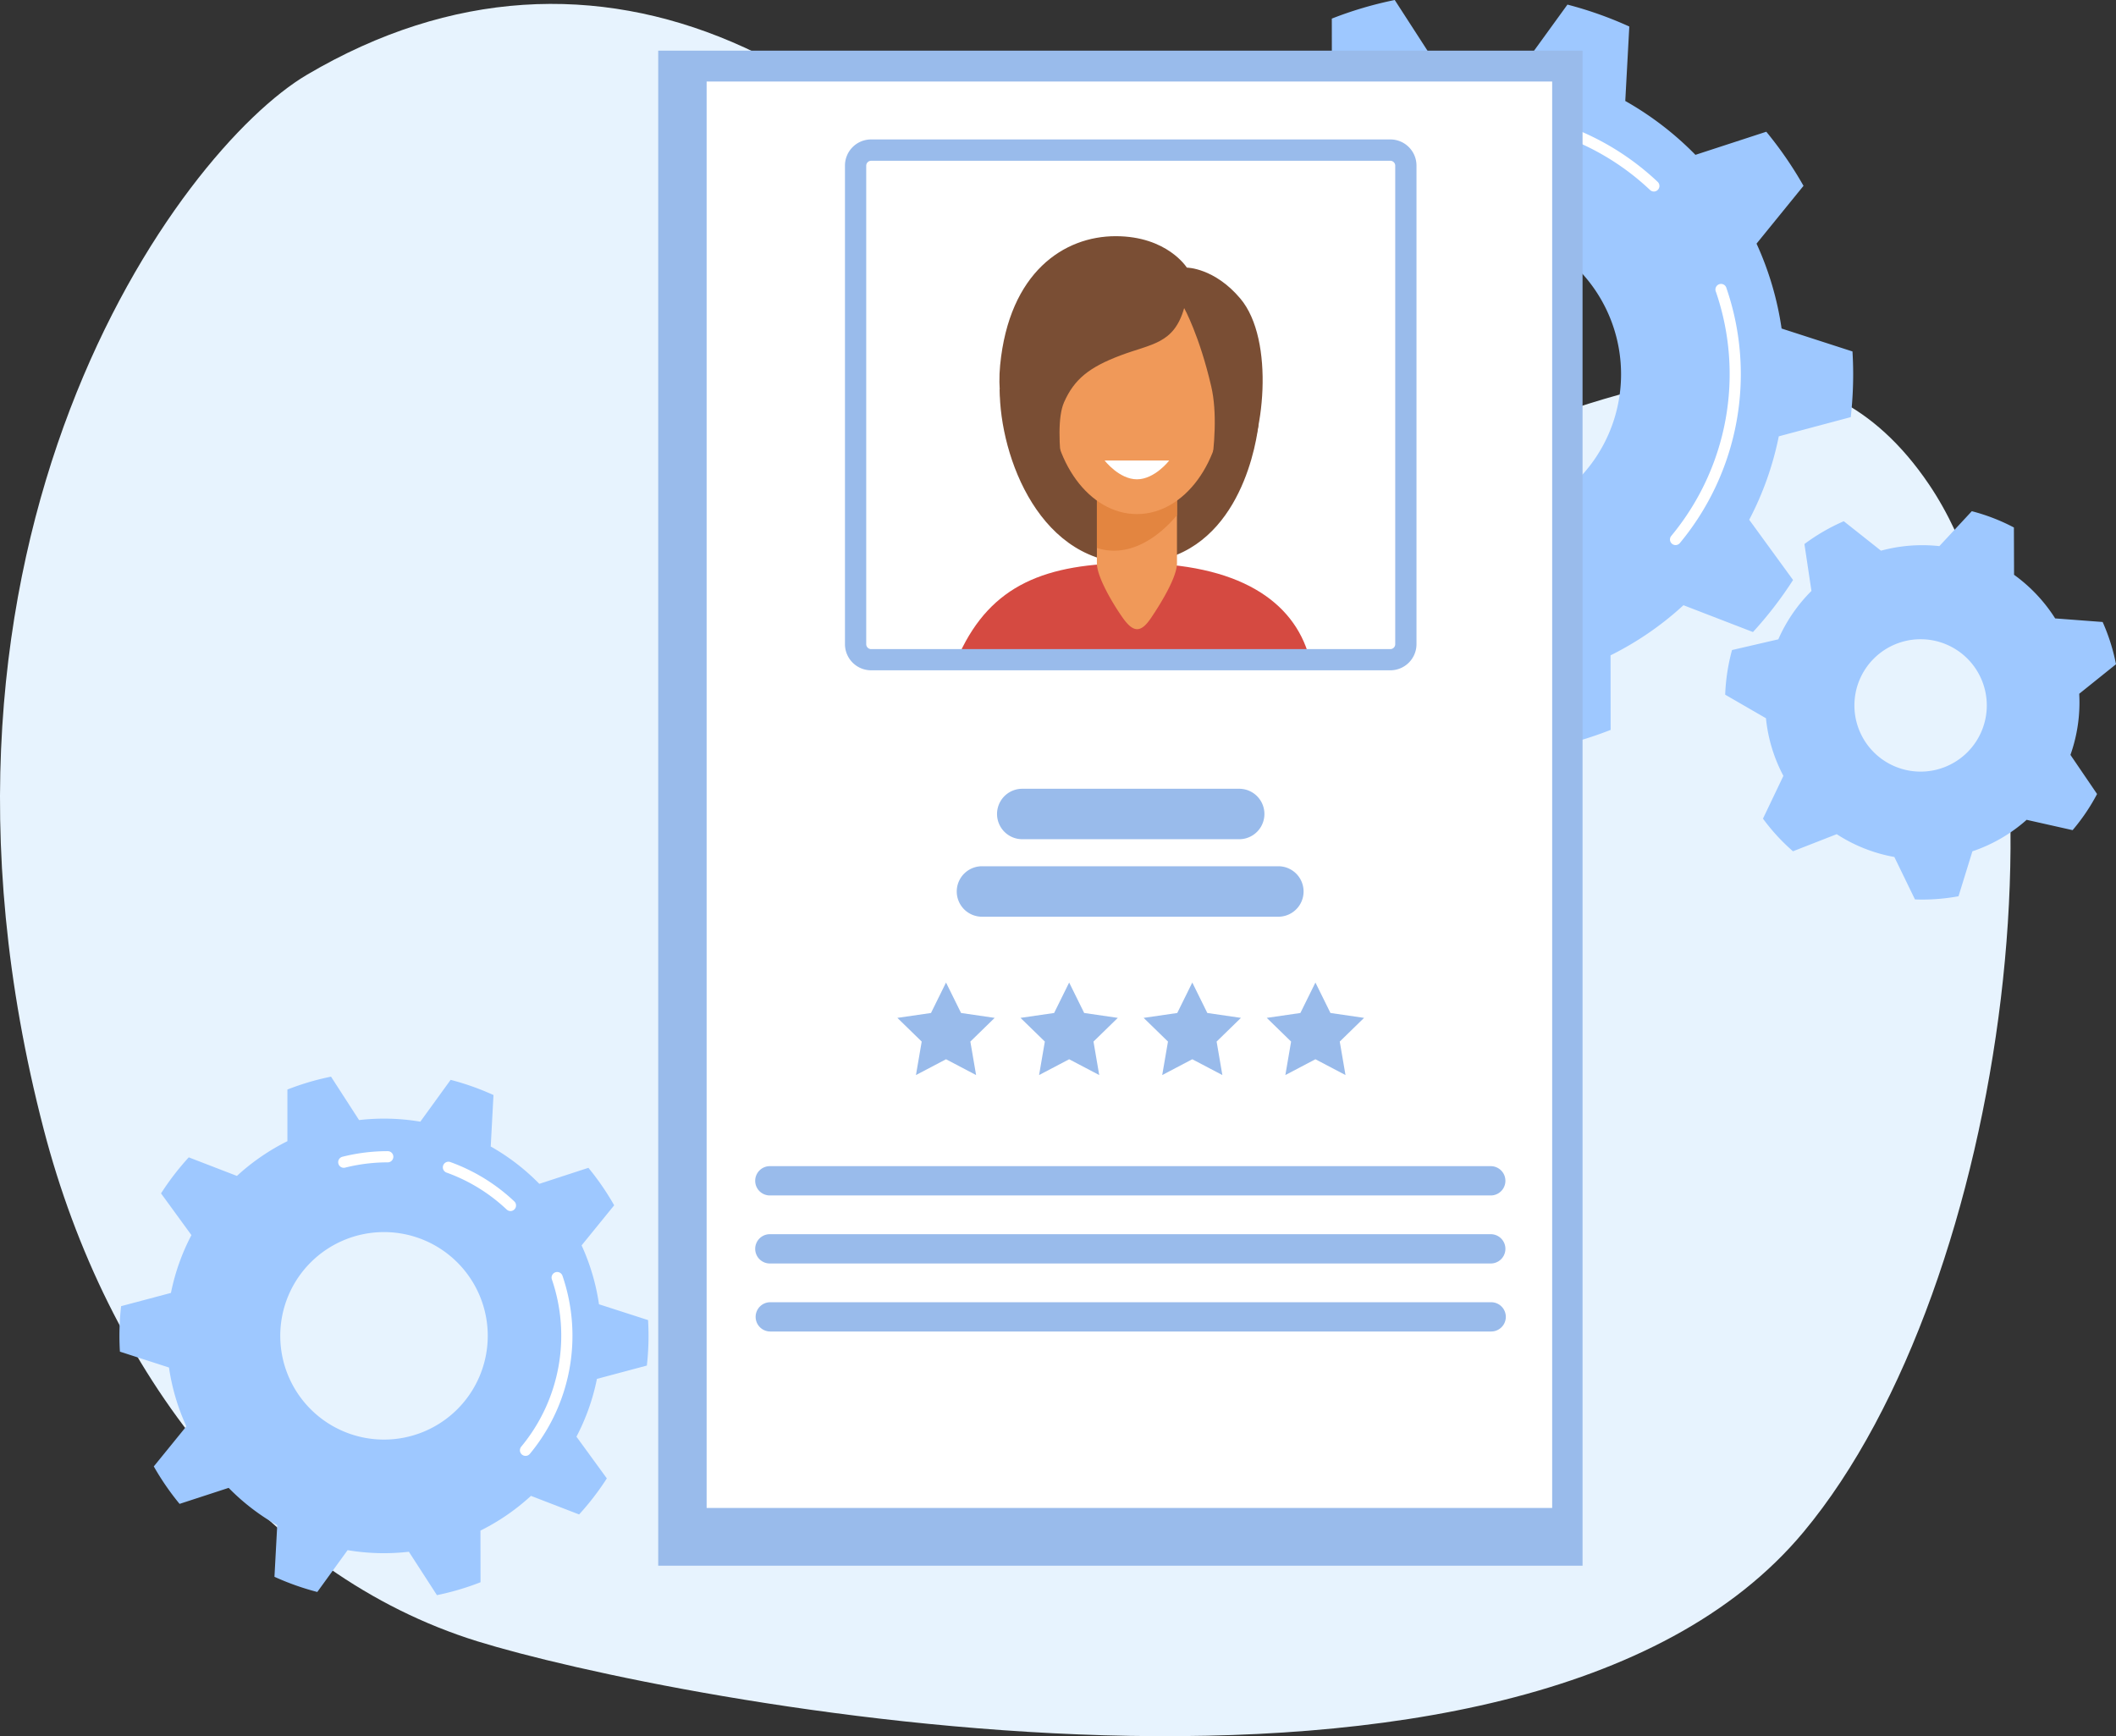 <svg xmlns="http://www.w3.org/2000/svg" viewBox="0 0 1688.91 1385.72"><rect x="0" y="0" width="1688.91" height="1385.72" fill="#333333" stroke="none"/><defs><style>.cls-1{fill:#e7f3fe;}.cls-2{fill:#9ec8ff;}.cls-3{fill:#fff;}.cls-4{fill:#99bbeb;}.cls-5{fill:#7a4e34;}.cls-6{fill:#d54a41;}.cls-7{fill:#f09959;}.cls-8{fill:#e38540;}</style></defs><g id="Capa_2" data-name="Capa 2"><g id="Слой_1" data-name="Слой 1"><path class="cls-1" d="M245.05,59.64c230.81-136.07,465.4-15.77,624.5,246.23s493-180.84,670.08,80.74c120.85,178.52,65.5,637.48-100.21,836.27C1214.19,1493.08,529.22,1356,381.05,1310c-170.7-53-295.5-213.71-346.2-408.79C-87.33,431.16,143.05,119.77,245.05,59.64Z"/><path class="cls-2" d="M1477.21,332.92a307,307,0,0,0,1.92-34.23c0-6.1-.2-12.16-.55-18.18L1422,262.21a248.64,248.64,0,0,0-20-67.75l37.49-46.14a304.33,304.33,0,0,0-29.7-43.18l-56.56,18.45a251.44,251.44,0,0,0-56-43l3.22-59.42a304,304,0,0,0-49.37-17.5l-34.93,48.2a251.69,251.69,0,0,0-70.6-1.85L1113.23,0A301.9,301.9,0,0,0,1063,14.85l.07,59.51a250.87,250.87,0,0,0-58.19,40L949.4,93a306.58,306.58,0,0,0-32,41.55l35,48.07a248.63,248.63,0,0,0-23.61,66.6l-57.43,15.28a307,307,0,0,0-1.92,34.22c0,6.11.2,12.17.55,18.19l56.55,18.29a248.48,248.48,0,0,0,20,67.76l-37.5,46.14a305.73,305.73,0,0,0,29.7,43.18l56.56-18.45a251.33,251.33,0,0,0,56,43l-3.22,59.42a301.94,301.94,0,0,0,49.38,17.5l34.92-48.19a251.69,251.69,0,0,0,70.6,1.85l32.34,50a302.85,302.85,0,0,0,50.23-14.85l-.07-59.51a250.7,250.7,0,0,0,58.19-40l55.48,21.41a305.87,305.87,0,0,0,32-41.54l-35-48.07a248.63,248.63,0,0,0,23.61-66.6Zm-302.89,85.33a119.56,119.56,0,1,1,119.55-119.56A119.56,119.56,0,0,1,1174.32,418.25Z"/><path class="cls-3" d="M1337.38,435.05a4.47,4.47,0,0,1-3.43-7.33,202.27,202.27,0,0,0,35.63-194.82A4.47,4.47,0,1,1,1378,230a211.2,211.2,0,0,1-37.21,203.45A4.48,4.48,0,0,1,1337.38,435.05Z"/><path class="cls-3" d="M1320.07,152.87a4.46,4.46,0,0,1-3.06-1.22,200.72,200.72,0,0,0-69.52-42.83,4.47,4.47,0,0,1,3-8.4,209.58,209.58,0,0,1,72.59,44.72,4.47,4.47,0,0,1-3.06,7.73Z"/><path class="cls-3" d="M1127.94,103a4.47,4.47,0,0,1-1.09-8.81,212.1,212.1,0,0,1,51.77-6.4,4.47,4.47,0,1,1,0,8.94A202.62,202.62,0,0,0,1129,102.9,4.67,4.67,0,0,1,1127.94,103Z"/><path class="cls-2" d="M516.3,1089.92a213.22,213.22,0,0,0,1.33-23.7c0-4.23-.14-8.43-.38-12.6L478.08,1041A172.25,172.25,0,0,0,464.21,994l26-32a210.87,210.87,0,0,0-20.57-29.91l-39.18,12.78a173.75,173.75,0,0,0-38.78-29.8L393.88,874a208.94,208.94,0,0,0-34.2-12.12l-24.19,33.38a173.65,173.65,0,0,0-48.9-1.28L264.2,859.33a209.82,209.82,0,0,0-34.8,10.28l0,41.22a173.7,173.7,0,0,0-40.3,27.73l-38.43-14.83a212.11,212.11,0,0,0-22.14,28.77l24.26,33.3a172,172,0,0,0-16.35,46.13l-39.78,10.58a213.39,213.39,0,0,0-1.34,23.71c0,4.23.14,8.42.39,12.59l39.17,12.67a171.87,171.87,0,0,0,13.87,46.94l-26,32a211.67,211.67,0,0,0,20.58,29.9l39.17-12.78a174,174,0,0,0,38.78,29.81l-2.22,41.16a209.16,209.16,0,0,0,34.19,12.12l24.19-33.38a174.75,174.75,0,0,0,48.91,1.28l22.39,34.62a209.85,209.85,0,0,0,34.8-10.29l-.06-41.22a173.72,173.72,0,0,0,40.31-27.72l38.43,14.83a212,212,0,0,0,22.13-28.78l-24.25-33.29a172,172,0,0,0,16.35-46.13ZM306.5,1149a82.81,82.81,0,1,1,82.81-82.81A82.82,82.82,0,0,1,306.5,1149Z"/><path class="cls-3" d="M419.45,1162a4.48,4.48,0,0,1-3.44-7.33,138.74,138.74,0,0,0,24.45-133.61,4.47,4.47,0,0,1,8.45-2.91,147.68,147.68,0,0,1-26,142.24A4.48,4.48,0,0,1,419.45,1162Z"/><path class="cls-3" d="M407.46,966.59a4.46,4.46,0,0,1-3.06-1.22A137.77,137.77,0,0,0,356.72,936a4.47,4.47,0,1,1,3-8.4,146.49,146.49,0,0,1,50.75,31.27,4.47,4.47,0,0,1-3.06,7.73Z"/><path class="cls-3" d="M274.38,932.07a4.47,4.47,0,0,1-1.09-8.8,148,148,0,0,1,36.19-4.48,4.47,4.47,0,0,1,0,8.94,139,139,0,0,0-34,4.21A4.65,4.65,0,0,1,274.38,932.07Z"/><path class="cls-2" d="M1659.75,560.6c0-2.31-.07-4.6-.19-6.88l29.35-23.56a156.39,156.39,0,0,0-10.66-33.72l-37.9-2.86a126.07,126.07,0,0,0-32.8-34.81l-.13-37.76a155.89,155.89,0,0,0-33.6-13l-25.89,27.87a127.23,127.23,0,0,0-13.6-.74,125.8,125.8,0,0,0-33,4.39l-29.7-23.52a157.19,157.19,0,0,0-31.41,18.22l5.61,37.43a125.73,125.73,0,0,0-26.45,38.61l-36.94,8.56a156.63,156.63,0,0,0-5.46,35.62l32.54,18.81a124.44,124.44,0,0,0,13.92,46l-16.3,34.13a158.66,158.66,0,0,0,23.95,26.05L1466,665.79A124.51,124.51,0,0,0,1512,684l16.45,33.87c2,.07,3.93.12,5.9.12a158.63,158.63,0,0,0,28.86-2.65l11.09-35.86a125.22,125.22,0,0,0,43.29-25.14l36.68,8.24a157.63,157.63,0,0,0,19.53-28.85l-21.25-31.22A125.3,125.3,0,0,0,1659.75,560.6ZM1533,615.86A52.83,52.83,0,1,1,1585.78,563,52.82,52.82,0,0,1,1533,615.86Z"/><rect class="cls-4" x="525.37" y="40.43" width="737.76" height="1209.23"/><rect class="cls-3" x="564.01" y="65.07" width="674.87" height="1138.5"/><path class="cls-5" d="M797.92,310.73c0,54.16,32.61,141.55,109.54,138.74s93.94-86.1,96.92-109.61S797.92,310.73,797.92,310.73Z"/><path class="cls-6" d="M765.86,521.61c25.4-54.65,68.4-72.15,139-72.15,84.06,0,127.71,30.45,140.08,74.79C894.4,526.31,765.86,521.61,765.86,521.61Z"/><path class="cls-7" d="M918.8,493.08c-8,11.88-13.95,12.38-22.68,0-7-9.83-20.62-32.18-20.62-43.53V336.37a20.68,20.68,0,0,1,20.62-20.62H918.8a20.68,20.68,0,0,1,20.62,20.62V449.55C939.42,460.9,926,482.43,918.8,493.08Z"/><path class="cls-8" d="M918.8,315.75H896.12a20.68,20.68,0,0,0-20.62,20.62v101c25.47,8.1,48.71-8,63.92-26.17V336.37A20.68,20.68,0,0,0,918.8,315.75Z"/><ellipse class="cls-7" cx="907.46" cy="316.89" rx="68.56" ry="93.42"/><path class="cls-5" d="M945.15,245.88c-8.15,28.73-26,28.4-50.9,37.83s-36.8,18.93-44.94,37.31c-10.39,23.44,4.71,91.77,4.71,91.77s-63-47.17-55.75-121.36,51-102.92,92.2-102.92,56.82,25.09,56.82,25.09,21.93.09,42.67,24.66c27.88,33,19.3,113.21,0,141.94s-32.16,37.74-31.73,36.45,18-67.26,8.57-108.06S945.15,245.88,945.15,245.88Z"/><path class="cls-3" d="M933.23,367.56s-11.54,15-25.77,15-25.78-15-25.78-15Z"/><path class="cls-4" d="M989.08,669.81H815.93a20.13,20.13,0,0,1,0-40.26H989.08a20.13,20.13,0,0,1,0,40.26Z"/><path class="cls-4" d="M1020.78,731.67H784.23a20.14,20.14,0,1,1,0-40.27h236.55a20.14,20.14,0,0,1,0,40.27Z"/><path class="cls-4" d="M1190.21,954.14H614.8a11.69,11.69,0,1,1,0-23.37h575.41a11.69,11.69,0,0,1,0,23.37Z"/><path class="cls-4" d="M1190.21,1008.44H614.8a11.69,11.69,0,1,1,0-23.37h575.41a11.69,11.69,0,0,1,0,23.37Z"/><path class="cls-4" d="M1190.21,1062.73H614.8a11.68,11.68,0,1,1,0-23.36h575.41a11.68,11.68,0,1,1,0,23.36Z"/><path class="cls-4" d="M1109.73,535H695.28a20.89,20.89,0,0,1-20.86-20.86v-382a20.88,20.88,0,0,1,20.86-20.85h414.45a20.88,20.88,0,0,1,20.86,20.85v382A20.89,20.89,0,0,1,1109.73,535ZM695.28,128.32a3.94,3.94,0,0,0-3.89,3.88v382a3.94,3.94,0,0,0,3.89,3.89h414.45a3.94,3.94,0,0,0,3.89-3.89v-382a3.94,3.94,0,0,0-3.89-3.88Z"/><polygon class="cls-4" points="755.08 784.2 767.08 808.51 793.91 812.41 774.5 831.33 779.08 858.05 755.08 845.44 731.08 858.05 735.67 831.33 716.25 812.41 743.08 808.51 755.08 784.2"/><polygon class="cls-4" points="853.36 784.2 865.36 808.51 892.19 812.41 872.78 831.33 877.36 858.05 853.36 845.44 829.36 858.05 833.95 831.33 814.53 812.41 841.36 808.51 853.36 784.2"/><polygon class="cls-4" points="951.64 784.2 963.64 808.51 990.47 812.41 971.06 831.33 975.64 858.05 951.64 845.44 927.64 858.05 932.23 831.33 912.81 812.41 939.64 808.51 951.64 784.2"/><polygon class="cls-4" points="1049.92 784.2 1061.92 808.51 1088.75 812.41 1069.34 831.33 1073.92 858.05 1049.92 845.44 1025.92 858.05 1030.51 831.33 1011.09 812.41 1037.92 808.51 1049.92 784.2"/></g></g></svg>